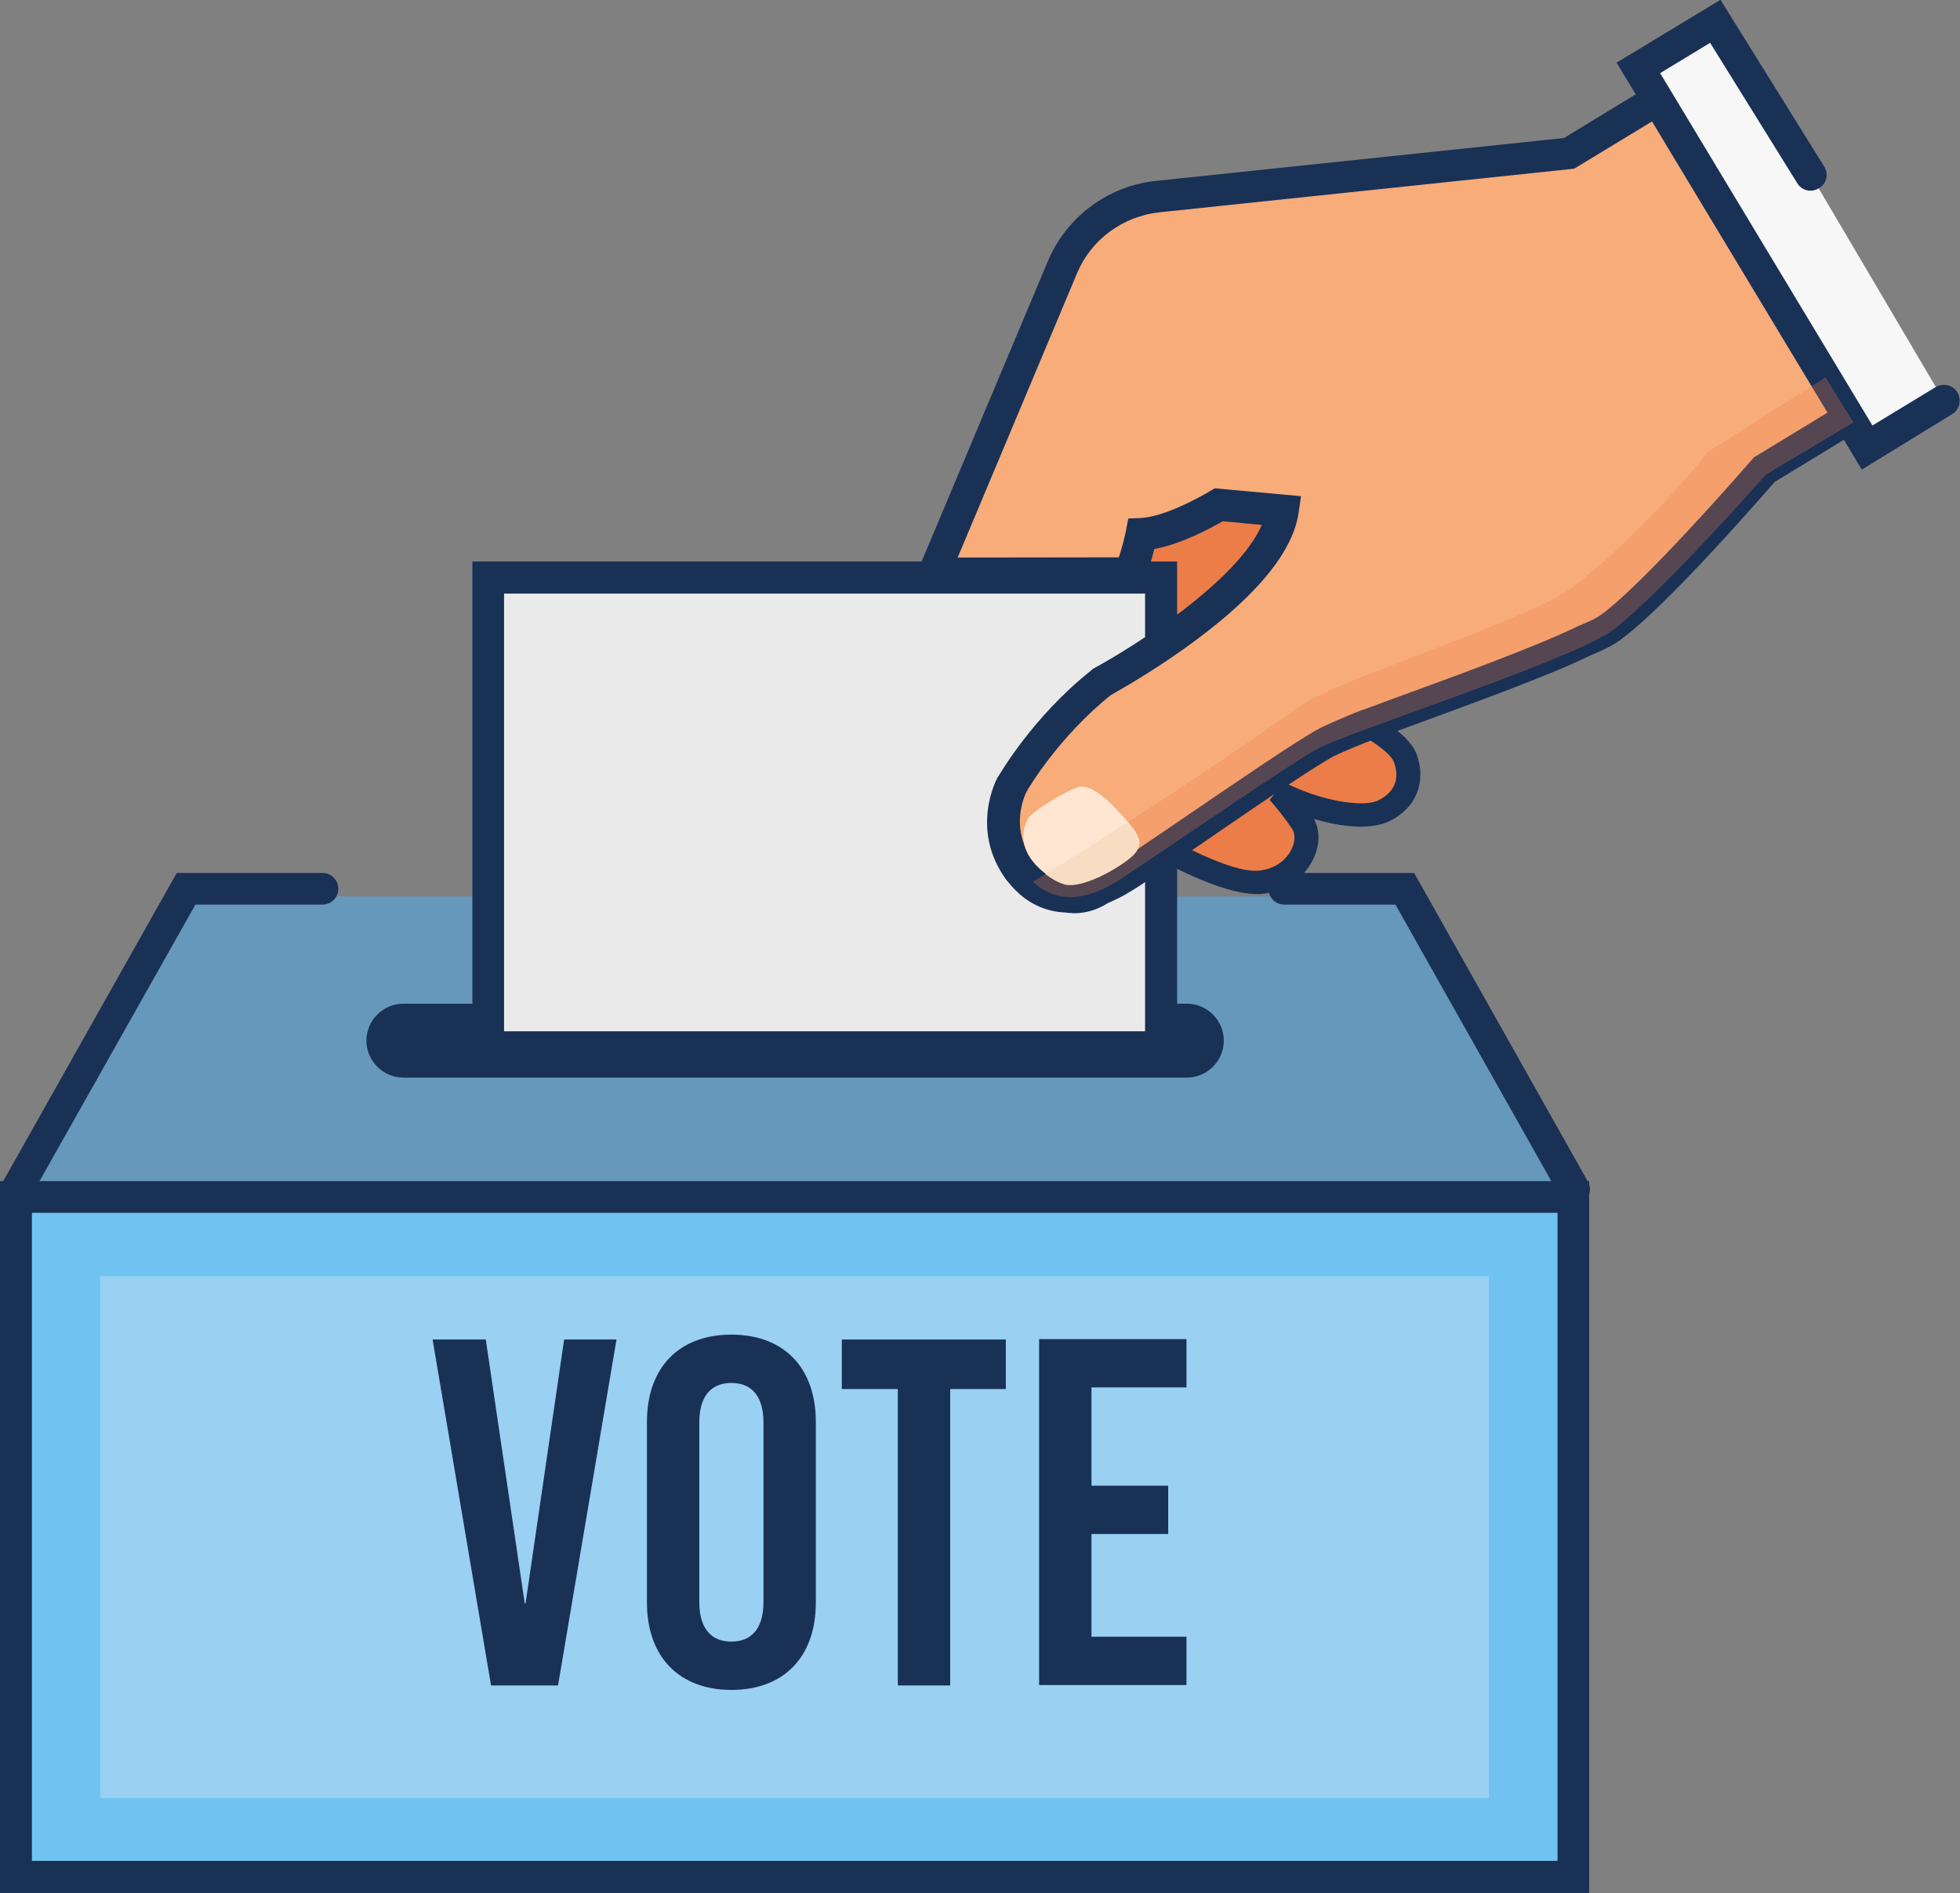 <?xml version="1.0" encoding="utf-8"?>
<!-- Generator: Adobe Illustrator 25.3.0, SVG Export Plug-In . SVG Version: 6.00 Build 0)  -->
<svg version="1.1" id="Capa_1" xmlns="http://www.w3.org/2000/svg" xmlns:xlink="http://www.w3.org/1999/xlink" x="0px" y="0px"
	 viewBox="0 0 482.8 466.2" style="enable-background:new 0 0 482.8 466.2;" xml:space="preserve">
<rect x="0" y="0" width="482.8" height="466.2" fill="#808080" stroke="none"/>
<style type="text/css">
	.st0{fill:#6698BC;}
	.st1{fill:#70C3F0;}
	.st2{fill:#1A3156;}
	.st3{fill:#EC7D48;}
	.st4{fill:#EAEAEA;}
	.st5{fill:#F7AC7A;}
	.st6{fill:#F7F7F7;}
	.st7{opacity:0.28;enable-background:new    ;}
	.st8{fill:#FFE6D3;}
	.st9{fill:#F9DDC2;}
	.st10{fill:#9AD0F2;}
	.st11{enable-background:new    ;}
</style>
<g id="Group_58" transform="translate(-15226.741 -856.32)">
	<g id="Path_50">
		<path class="st0" d="M15614.4,1151.1h-383.6l41.7-74h300.2L15614.4,1151.1z"/>
	</g>
	<g id="Path_52">
		<path class="st1" d="M15230.7,1151.1h383.6v167.4h-383.6V1151.1z"/>
		<path class="st2" d="M15618.2,1322.5h-391.5v-175.3h391.5V1322.5z M15234.6,1314.6h375.8V1155h-375.8V1314.6z"/>
	</g>
	<g id="Group_46" transform="translate(15247.176 1771)">
		<g id="Path_51">
			<path class="st2" d="M-16.3-617.9c-0.7,0-1.3-0.2-1.9-0.5c-1.9-1.1-2.5-3.5-1.5-5.3l42.8-76H59c2.2,0,3.9,1.8,3.9,3.9
				c0,2.2-1.8,3.9-3.9,3.9H27.7l-40.6,72C-13.6-618.6-15-617.9-16.3-617.9z"/>
		</g>
		<g id="Path_53">
			<path class="st2" d="M367.3-617.9c-1.4,0-2.7-0.7-3.4-2l-40.6-72h-27.4c-2.2,0-3.9-1.8-3.9-3.9s1.8-3.9,3.9-3.9h32l42.8,76
				c1.1,1.9,0.4,4.3-1.5,5.3C368.6-618,367.9-617.9,367.3-617.9z"/>
		</g>
	</g>
	<g id="Rectangle_9">
		<path class="st2" d="M15326.1,1103.5h193c5,0,9.1,4.1,9.1,9.1l0,0c0,5-4.1,9.1-9.1,9.1h-193c-5,0-9.1-4.1-9.1-9.1l0,0
			C15317,1107.6,15321.1,1103.5,15326.1,1103.5z"/>
	</g>
	<g id="Path_43">
		<path class="st3" d="M15559.4,1032.6l-46.8,32.3c0,0,16.8,9.8,25,8.7c9.2-1.3,12.9-10.3,9.8-14.8c-1.8-2.6-3.7-5-5.7-7.4
			c8.1,4.3,20.6,7.3,26,4.5c3.3-1.7,7.8-5.7,5.2-12.9C15571.1,1038.1,15559.4,1032.6,15559.4,1032.6z"/>
		<path class="st2" d="M15536.3,1076.5c-9.1,0-23.4-8.2-25.1-9.1l-3.9-2.3l51.9-35.8l1.5,0.7c2.1,1,12.9,6.3,15,12.1
			c1.8,5,0.6,8.7-0.6,10.9c-1.6,2.9-4.2,4.6-6,5.5c-4.6,2.3-12,1.5-18.7-0.5c1.5,2.7,1.5,6.2,0,9.5c-2.1,4.8-6.7,8.1-12.3,8.9
			C15537.5,1076.5,15536.9,1076.5,15536.3,1076.5z M15518.1,1064.6c5.8,2.9,14.5,6.8,19.1,6.1c3.6-0.5,6.5-2.5,7.8-5.5
			c0.8-1.8,0.8-3.6,0-4.8l0,0c-1.7-2.5-3.5-4.8-5.5-7.1l3.5-4.4c8.2,4.4,19.4,6.5,23.3,4.5c2.8-1.4,5.7-4.2,3.8-9.4
			c-0.8-2.3-6.3-5.9-10.5-8.1L15518.1,1064.6z"/>
	</g>
	<g id="Path_39">
		<path class="st3" d="M15544.3,979.9l-17-0.9c0,0-12.1,7.9-20.6,8.5c0,0-7.9,28.3-18.5,27.7l7.9,11
			C15496.1,1026.3,15541,1001,15544.3,979.9z"/>
	</g>
	<g id="Group_33" transform="translate(15692 1477)">
		<g id="Path_24">
			<path class="st4" d="M-179.2-432.4v69.6H-345v-115.7h165.8V-432.4"/>
			<path class="st2" d="M-175.3-358.9h-173.6v-123.5h173.6V-358.9z M-341.1-366.7h157.9v-107.8h-157.9V-366.7z"/>
		</g>
	</g>
	<g id="Group_35" transform="translate(15945.242 1325.717) rotate(-30)">
		<g id="Group_34">
			<g id="Path_25">
				<path class="st5" d="M-45.3-540.4l-26.6,0.6l-93.1-41.4c-9.5-4.2-20.5-3-28.8,3.2l-65.4,49.6l41.9,24.2c2.6-2.1,5-4.4,7.2-6.9
					c7,3.7,20.2,3.2,20.2,3.2l12.9,9.1c-12.5,15.7-59.7,14.2-59.7,14.2c-17.8,2.7-31.6,10.8-31.6,10.8s-10.5,6.3-9,19.3
					c0.1,0.9,0.3,1.9,0.5,2.8l0.1,0.3c1,3.5,3.2,6.5,6.3,8.3c2.5,2.1,5.1,2.7,8,2.8c1.9,0.3,3.7,0.4,5.6,0.3
					c8.4-0.2,50.8-4.2,60.6-3.8c1.7,0.1,4.8,0.4,8.8,1c15.5,2.7,44.6,8.2,58.3,9.1c2.4,0.3,4.2,0.5,5.3,0.5
					c10.7,0.3,54.4-14.8,54.4-14.8l26.3-0.6"/>
				<path class="st2" d="M-270.7-438.6c-0.6-0.4-1.3-0.8-1.9-1.3c-3.8-2.4-6.6-6.1-7.8-10.5l-0.1-0.3c-0.3-1.1-0.5-2.2-0.7-3.4
					c-1.7-15.4,10.4-22.8,10.9-23.1l0.1,0c0.6-0.3,14.7-8.5,33-11.2l0.4-0.1l0.4,0c11.4,0.3,41.2-0.9,53.4-9.9l-7.9-5.6
					c-3.3,0-11.6-0.2-18-2.5c-1.8,1.9-3.7,3.6-5.7,5.3l-2.1,1.7l-49.3-28.5l70.1-53.2c9.4-7,22-8.4,32.7-3.6l92.3,41.1l25.7-0.6
					c2.2-0.1,4,1.7,4,3.8c0.1,2.2-1.7,4-3.8,4l-27.5,0.6l-93.9-41.8c-8.2-3.6-17.7-2.6-24.8,2.7l-60.7,46.1l34.4,19.8
					c1.7-1.5,3.3-3.1,4.8-4.8l2-2.3l2.7,1.4c5,2.6,14.8,2.9,18.2,2.8l1.3,0l1.1,0.8l16.3,11.5l-2.6,3.3
					c-5.8,7.3-18.3,12.2-37.1,14.4c-12.3,1.5-23.2,1.3-25.4,1.3c-16.2,2.5-29,9.7-29.8,10.2c-0.6,0.4-8.3,5.5-7.1,15.5
					c0.1,0.7,0.2,1.4,0.4,2.1l0.1,0.3c0.7,2.5,2.3,4.7,4.6,6l0.2,0.1l0.2,0.2c1.6,1.3,3.1,1.8,5.7,1.9l0.2,0l0.2,0
					c1.6,0.2,3.3,0.3,4.9,0.3c3.1-0.1,11.1-0.7,20.5-1.4c16-1.2,34.1-2.6,40.3-2.4c1.7,0.1,4.6,0.4,9.2,1l0.1,0
					c2.6,0.4,5.5,1,8.7,1.5c16,2.8,38,6.7,49.3,7.5l0.2,0c2.9,0.4,4.3,0.5,5,0.5c7.3,0.2,35.7-8.6,53-14.6l0.6-0.2l26.9-0.6
					c2.2,0,4,1.7,4,3.8c0,2.2-1.7,4-3.8,4l-25.7,0.6c-6.7,2.3-44.5,15.2-55.2,14.8c-1.2,0-3-0.2-5.6-0.5c-11.7-0.8-33.8-4.8-50-7.6
					c-3.1-0.6-6-1.1-8.6-1.5c-4.1-0.6-6.9-0.9-8.3-1c-5.8-0.2-24.4,1.2-39.4,2.4c-9.4,0.7-17.6,1.4-20.9,1.4c-2,0.1-4.1-0.1-6.1-0.3
					C-265-436.6-267.8-437-270.7-438.6z"/>
			</g>
			<g id="Path_26">
				<path class="st6" d="M-22.2-440.7l-22.2,0.5l-2.1-109.2l22.2-0.5l1.5,44.4"/>
				<path class="st2" d="M-48.2-436.3l-2.2-117l29.9-0.6l1.6,48.3c0.1,2.2-1.6,4-3.8,4c-2.2,0.1-4-1.6-4-3.8l-1.3-40.6l-14.4,0.3
					l1.9,101.3l18.2-0.4c2.2,0,4,1.7,4,3.8c0,2.2-1.7,4-3.8,4L-48.2-436.3z"/>
			</g>
		</g>
	</g>
	<g id="Group_38" transform="matrix(0.998, 0.07, -0.07, 0.998, 10263.891, -251.162)">
		<g id="Path_40" class="st7">
			<path class="st3" d="M5480.8,818.4l-27.5,20.2c0,0-13.6,20.3-31.4,36c-9.1,8-56.4,26.9-64.2,33.3c-31.6,26-62.9,48-62.9,48
				c6.8,5.6,14.5,3.1,21.4-2.1c6.4-4.8,38.7-30.5,45.8-35.2c7.1-4.7,57.9-24.9,70.1-33.8c11.6-9.8,35.7-41.5,35.7-41.5l20.6-14.3
				L5480.8,818.4z"/>
		</g>
		<g id="Path_41">
			<path class="st8" d="M5313.3,936c0,0-5.6-5.2-8.7-4.2c-3.1,1-11.3,6.9-12.1,8.7c-3.7,8.2,5.2,14.1,9.8,15.3s15.2-6.2,16.9-9
				C5320.9,944,5320.2,942.2,5313.3,936z"/>
		</g>
		<g id="Path_42">
			<path class="st9" d="M5319.5,947c1.4-2.2,1.2-3.8-2.4-7.4c-8.7,6.5-15.6,11.5-19.4,14.2c1.5,1,3.1,1.8,4.8,2.2
				C5307.3,957.1,5317.8,949.7,5319.5,947z"/>
		</g>
	</g>
	<g id="Rectangle_10">
		<rect x="15251.4" y="1170.6" class="st10" width="342.1" height="128.5"/>
	</g>
	<g class="st11">
		<path class="st2" d="M15347.7,1271.4l-14.4-85.2h13.1l9.6,65h0.2l9.5-65h12.9l-14.4,85.2H15347.7z"/>
		<path class="st2" d="M15427.7,1206.5v44.5c0,13.4-7.9,21.5-20.8,21.5s-20.8-8.2-20.8-21.5v-44.5c0-13.4,7.9-21.5,20.8-21.5
			S15427.7,1193.1,15427.7,1206.5z M15399,1206.6v44.3c0,6.3,2.8,9.7,7.9,9.7c5.1,0,7.9-3.4,7.9-9.7v-44.3c0-6.3-2.8-9.7-7.9-9.7
			C15401.8,1196.9,15399,1200.3,15399,1206.6z"/>
		<path class="st2" d="M15460.8,1198.4v73h-12.9v-73h-13.8v-12.2h40.4v12.2H15460.8z"/>
		<path class="st2" d="M15495.6,1198.1v24.1h18.9v11.9h-18.9v25.3h23.4v11.9h-36.3v-85.2h36.3v11.9H15495.6z"/>
	</g>
</g>
</svg>
